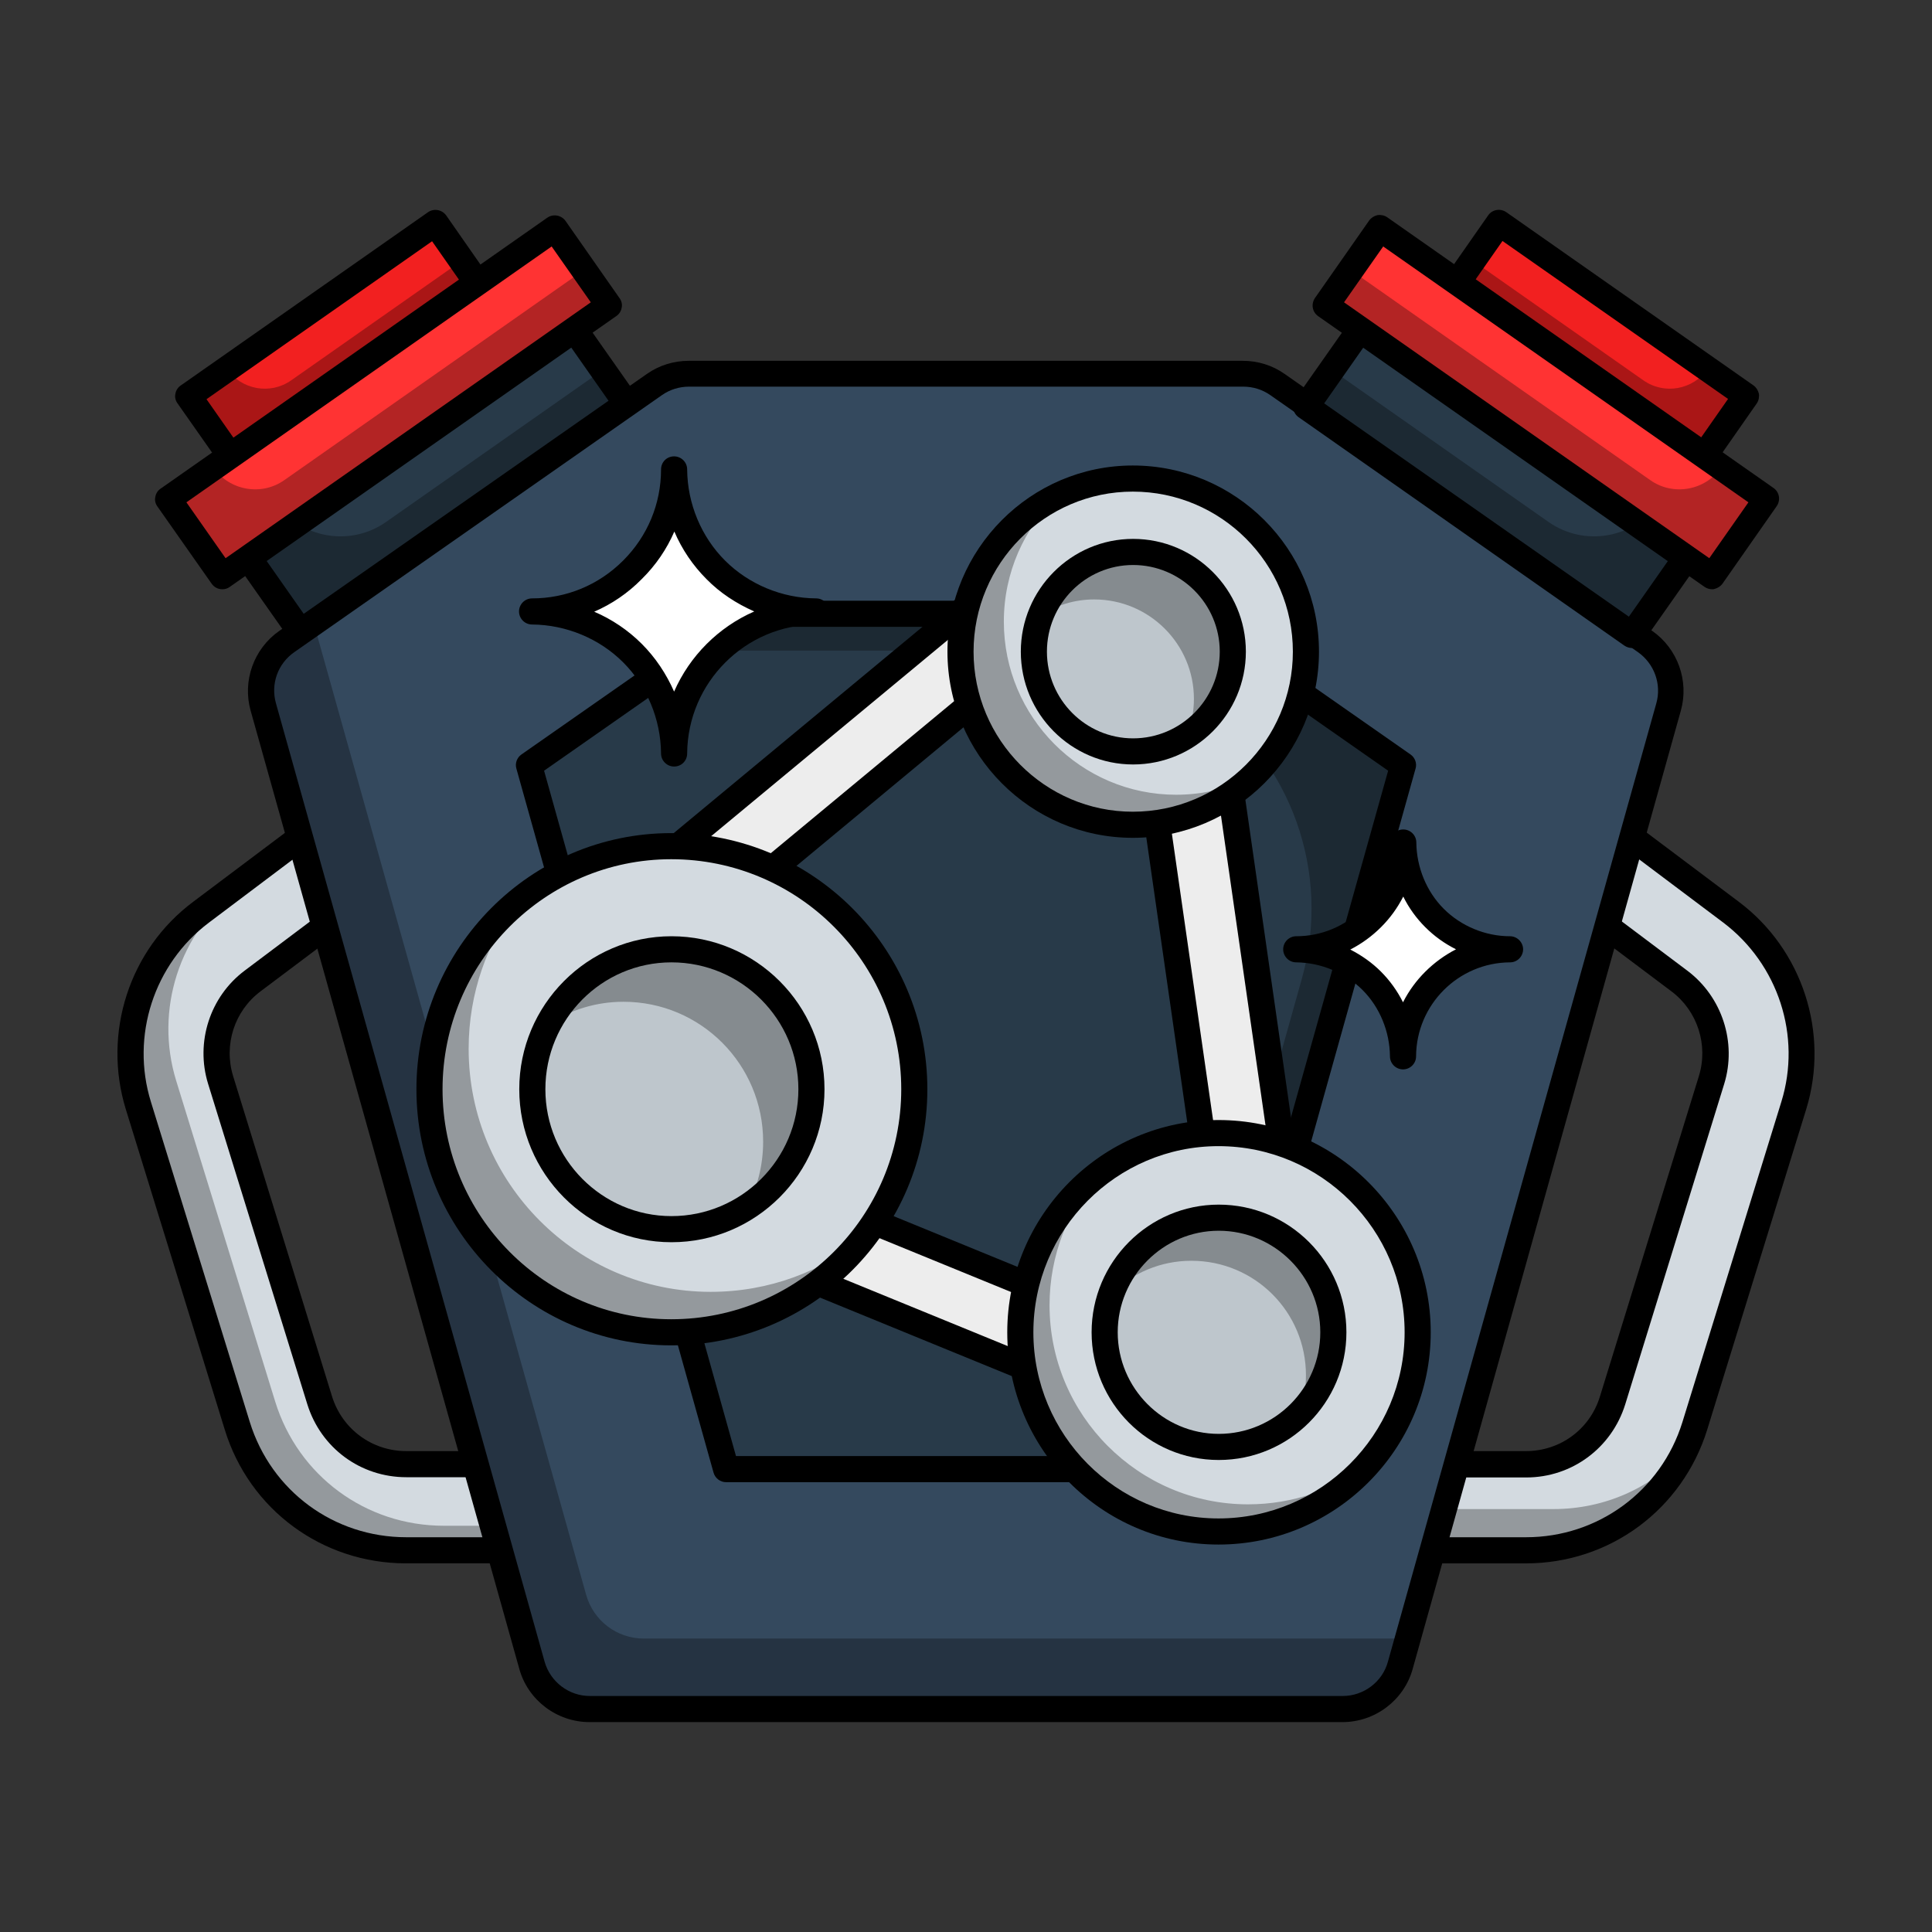<svg width="70" height="70" viewBox="0 0 70 70" fill="none" xmlns="http://www.w3.org/2000/svg">
<rect x="0" y="0" width="70" height="70" fill="#333333" stroke="none"/>
<path d="M8.376 19.315L20.183 11.04L22.773 14.736L10.966 23.01L8.376 19.315Z" fill="#283A49"/>
<g opacity="0.3">
<path d="M22.778 14.738L10.963 23.006L8.381 19.317L9.97 18.2C10.888 19.506 12.685 19.827 13.99 18.91L21.842 13.404L22.778 14.738Z" fill="black"/>
</g>
<path d="M10.963 23.479C10.811 23.479 10.669 23.412 10.575 23.28L7.983 19.591C7.907 19.487 7.879 19.364 7.907 19.241C7.926 19.118 8.002 19.004 8.106 18.938L19.911 10.661C20.129 10.51 20.422 10.566 20.573 10.774L23.165 14.464C23.241 14.568 23.269 14.691 23.241 14.814C23.222 14.937 23.146 15.05 23.042 15.116L11.237 23.393C11.152 23.45 11.057 23.479 10.963 23.479ZM9.033 19.43L11.076 22.343L22.115 14.615L20.072 11.701L9.033 19.43Z" fill="black"/>
<path d="M6.826 14.347L15.774 8.076L17.593 10.671L8.645 16.942L6.826 14.347Z" fill="#F22020"/>
<g opacity="0.3">
<path d="M17.585 10.68L8.646 16.942L6.82 14.35L8.22 13.366C8.75 14.123 9.791 14.312 10.547 13.783L16.724 9.45L17.585 10.68Z" fill="black"/>
</g>
<path d="M8.646 17.415C8.494 17.415 8.352 17.349 8.258 17.216L6.432 14.615C6.356 14.511 6.328 14.388 6.356 14.265C6.375 14.142 6.451 14.029 6.555 13.962L15.504 7.691C15.721 7.539 16.015 7.596 16.166 7.804L17.973 10.396C18.048 10.5 18.077 10.623 18.048 10.746C18.029 10.869 17.954 10.983 17.85 11.049L8.901 17.32C8.835 17.387 8.74 17.415 8.646 17.415ZM7.482 14.464L8.759 16.289L16.932 10.566L15.655 8.741L7.482 14.464Z" fill="black"/>
<path d="M6.094 18.084L20.101 8.267L22.061 11.064L8.054 20.881L6.094 18.084Z" fill="#FF3333"/>
<g opacity="0.3">
<path d="M22.059 11.068L8.059 20.887L6.092 18.087L7.728 16.942C8.315 17.774 9.469 17.983 10.301 17.396L21.161 9.781L22.059 11.068Z" fill="black"/>
</g>
<path d="M8.059 21.35C7.908 21.35 7.766 21.284 7.671 21.152L5.704 18.352C5.628 18.248 5.6 18.125 5.628 18.002C5.647 17.879 5.723 17.765 5.827 17.699L19.827 7.889C20.044 7.738 20.337 7.795 20.489 8.003L22.447 10.803C22.523 10.907 22.551 11.03 22.523 11.153C22.504 11.276 22.428 11.389 22.324 11.456L8.324 21.265C8.248 21.322 8.154 21.35 8.059 21.35ZM6.754 18.2L8.173 20.225L21.406 10.954L19.987 8.93L6.754 18.2Z" fill="black"/>
<path d="M20.64 53.049H14.709C13.262 53.049 12.004 52.122 11.578 50.741L7.993 39.134C7.586 37.81 8.05 36.372 9.157 35.549L16.232 30.233L14.359 27.735L7.284 33.052C5.136 34.669 4.219 37.479 5.013 40.052L8.599 51.658C9.431 54.354 11.89 56.17 14.709 56.17H20.64V53.049Z" fill="#D3DAE0"/>
<g opacity="0.3">
<path d="M20.64 55.281H16.081C13.253 55.281 10.803 53.474 9.97 50.779L6.385 39.162C5.59 36.589 6.499 33.78 8.646 32.162L14.425 27.82L14.359 27.735L7.284 33.052C5.136 34.669 4.219 37.479 5.013 40.052L8.599 51.668C9.431 54.364 11.89 56.17 14.709 56.17H20.64V55.281Z" fill="black"/>
</g>
<path d="M62.716 33.052L55.64 27.735L53.767 30.233L60.843 35.549C61.95 36.381 62.413 37.819 62.006 39.134L58.421 50.741C57.995 52.122 56.737 53.049 55.29 53.049H49.832V56.17H55.29C58.118 56.17 60.569 54.354 61.401 51.658L64.986 40.052C65.781 37.479 64.873 34.66 62.716 33.052Z" fill="#D3DAE0"/>
<g opacity="0.3">
<path d="M61.032 52.595C59.973 54.77 57.769 56.17 55.29 56.17H49.832V53.058H50.835C50.835 53.947 51.563 54.676 52.452 54.676H56.293C58.147 54.676 59.85 53.9 61.032 52.595Z" fill="black"/>
</g>
<path d="M20.64 56.643H14.709C11.673 56.643 9.033 54.695 8.144 51.8L4.559 40.193C3.708 37.431 4.682 34.404 7 32.673L14.075 27.357C14.179 27.281 14.302 27.253 14.425 27.262C14.548 27.281 14.662 27.347 14.737 27.442L16.61 29.939C16.771 30.147 16.724 30.441 16.516 30.601L9.44 35.918C8.494 36.627 8.097 37.857 8.447 38.992L12.032 50.599C12.401 51.781 13.479 52.576 14.719 52.576H20.65C20.915 52.576 21.123 52.784 21.123 53.049V56.17C21.113 56.426 20.905 56.643 20.64 56.643ZM14.264 28.388L7.567 33.43C5.581 34.924 4.729 37.535 5.467 39.919L9.052 51.526C9.828 54.023 12.098 55.697 14.719 55.697H20.177V53.522H14.719C13.063 53.522 11.625 52.462 11.133 50.873L7.539 39.266C7.075 37.762 7.605 36.107 8.873 35.161L15.57 30.128L14.264 28.388Z" fill="black"/>
<path d="M55.291 56.644H49.832C49.568 56.644 49.359 56.435 49.359 56.17V53.049C49.359 52.784 49.568 52.576 49.832 52.576H55.291C56.53 52.576 57.608 51.781 57.968 50.599L61.553 38.992C61.903 37.866 61.505 36.627 60.559 35.918L53.484 30.602C53.276 30.441 53.228 30.148 53.389 29.939L55.262 27.442C55.338 27.338 55.451 27.272 55.574 27.262C55.697 27.244 55.82 27.281 55.924 27.357L63 32.673C65.308 34.404 66.292 37.431 65.441 40.194L61.855 51.8C60.957 54.695 58.318 56.644 55.291 56.644ZM50.305 55.697H55.291C57.901 55.697 60.181 54.023 60.957 51.526L64.542 39.919C65.28 37.535 64.428 34.934 62.442 33.43L55.745 28.398L54.439 30.138L61.136 35.17C62.395 36.116 62.934 37.772 62.47 39.276L58.885 50.883C58.393 52.462 56.955 53.531 55.3 53.531H50.315V55.697H50.305Z" fill="black"/>
<path d="M60.465 25.616L50.731 60.342C50.466 61.279 49.615 61.931 48.641 61.931H21.359C20.385 61.931 19.524 61.279 19.269 60.342L9.535 25.616C9.289 24.727 9.63 23.772 10.386 23.252L23.715 13.934C24.084 13.679 24.519 13.546 24.963 13.546H45.036C45.481 13.546 45.916 13.679 46.285 13.934L59.613 23.252C60.37 23.772 60.711 24.727 60.465 25.616Z" fill="#34495E"/>
<g opacity="0.3">
<path d="M51.015 59.33L50.731 60.342C50.466 61.279 49.615 61.931 48.641 61.931H21.359C20.385 61.931 19.534 61.279 19.269 60.342L9.535 25.616C9.289 24.727 9.63 23.781 10.386 23.252L11.427 22.523C11.427 22.703 11.446 22.892 11.503 23.062L21.236 57.779C21.501 58.724 22.353 59.368 23.327 59.368H50.608C50.75 59.368 50.882 59.358 51.015 59.33Z" fill="black"/>
</g>
<path d="M26.306 53.228L19.164 27.726L27.015 22.239H42.983L50.834 27.726L43.692 53.228H26.306Z" fill="#283A49"/>
<g opacity="0.3">
<path d="M50.834 27.735L43.692 53.228H42.188L47.173 35.445C48.242 31.614 46.786 27.537 43.522 25.257C41.952 24.16 40.079 23.573 38.168 23.573H25.142L19.164 27.745V27.735L27.015 22.239H42.983L50.834 27.735Z" fill="black"/>
</g>
<path d="M43.693 53.702H26.306C26.098 53.702 25.909 53.56 25.852 53.352L18.71 27.849C18.653 27.66 18.729 27.451 18.89 27.338L26.741 21.852C26.817 21.795 26.912 21.766 27.015 21.766H42.983C43.078 21.766 43.172 21.795 43.257 21.852L51.109 27.338C51.27 27.451 51.345 27.66 51.288 27.849L44.147 53.352C44.09 53.56 43.901 53.702 43.693 53.702ZM26.666 52.755H43.333L50.295 27.924L42.841 22.712H27.167L19.713 27.924L26.666 52.755Z" fill="black"/>
<path d="M20.033 42.566L21.094 39.976L42.689 48.824L41.628 51.414L20.033 42.566Z" fill="#EDEDED"/>
<path d="M21.735 33.024L35.706 21.449L37.492 23.605L23.522 35.18L21.735 33.024Z" fill="#EDEDED"/>
<path d="M41.095 23.992L43.867 23.595L46.87 44.534L44.098 44.932L41.095 23.992Z" fill="#EDEDED"/>
<path d="M41.649 51.866C41.593 51.866 41.526 51.857 41.469 51.828L19.864 42.984C19.751 42.937 19.656 42.842 19.609 42.728C19.561 42.615 19.561 42.483 19.609 42.369L20.668 39.777C20.772 39.531 21.047 39.418 21.283 39.522L42.888 48.366C43.002 48.414 43.097 48.508 43.144 48.622C43.191 48.735 43.191 48.868 43.144 48.981L42.084 51.573C42.018 51.753 41.838 51.866 41.649 51.866ZM20.659 42.284L41.394 50.769L42.094 49.047L21.359 40.562L20.659 42.284Z" fill="black"/>
<path d="M23.535 35.643C23.402 35.643 23.26 35.587 23.166 35.473L21.378 33.316C21.302 33.222 21.255 33.099 21.274 32.966C21.283 32.843 21.349 32.73 21.444 32.645L35.406 21.066C35.605 20.896 35.907 20.924 36.068 21.133L37.856 23.289C37.932 23.384 37.979 23.507 37.96 23.639C37.951 23.762 37.885 23.876 37.79 23.961L23.837 35.539C23.743 35.605 23.639 35.643 23.535 35.643ZM22.409 33.08L23.591 34.508L36.825 23.535L35.643 22.107L22.409 33.08Z" fill="black"/>
<path d="M44.099 45.387C43.873 45.387 43.664 45.216 43.636 44.98L40.628 24.046C40.609 23.923 40.647 23.8 40.713 23.696C40.779 23.592 40.902 23.526 41.025 23.507L43.797 23.11C44.062 23.081 44.298 23.251 44.336 23.507L47.344 44.441C47.363 44.564 47.325 44.687 47.259 44.791C47.193 44.895 47.07 44.961 46.947 44.98L44.175 45.377C44.147 45.387 44.128 45.387 44.099 45.387ZM41.621 24.377L44.497 44.374L46.332 44.109L43.456 24.112L41.621 24.377Z" fill="black"/>
<path d="M48.641 62.395H21.36C20.177 62.395 19.127 61.6 18.815 60.465L9.081 25.749C8.778 24.67 9.195 23.507 10.112 22.863L23.441 13.546C23.885 13.234 24.415 13.073 24.954 13.073H45.027C45.576 13.073 46.096 13.234 46.541 13.546L59.869 22.863C60.786 23.507 61.203 24.67 60.9 25.749L51.185 60.465C50.873 61.6 49.823 62.395 48.641 62.395ZM24.964 14.009C24.614 14.009 24.273 14.114 23.989 14.312L10.661 23.63C10.065 24.046 9.8 24.784 9.999 25.484L19.733 60.209C19.941 60.938 20.612 61.449 21.369 61.449H48.65C49.407 61.449 50.088 60.938 50.286 60.209L60.011 25.484C60.209 24.784 59.935 24.046 59.349 23.63L46.02 14.312C45.736 14.114 45.396 14.009 45.046 14.009H24.964Z" fill="black"/>
<path d="M51.365 48.272C51.365 52.254 48.139 55.489 44.148 55.489C40.193 55.489 36.968 52.264 36.968 48.272C36.968 44.28 40.193 41.054 44.148 41.054C48.139 41.054 51.365 44.289 51.365 48.272Z" fill="#D3DAE0"/>
<g opacity="0.3">
<path d="M49.568 53.039C48.243 54.543 46.314 55.489 44.148 55.489C40.193 55.489 36.968 52.264 36.968 48.281C36.968 45.935 38.084 43.854 39.806 42.539C38.708 43.807 38.027 45.472 38.027 47.288C38.027 51.28 41.262 54.505 45.216 54.505C46.853 54.505 48.357 53.966 49.568 53.039Z" fill="black"/>
</g>
<path d="M44.148 55.962C39.929 55.962 36.495 52.51 36.495 48.272C36.495 44.034 39.929 40.581 44.148 40.581C48.386 40.581 51.838 44.034 51.838 48.272C51.838 52.51 48.386 55.962 44.148 55.962ZM44.148 41.527C40.449 41.527 37.441 44.554 37.441 48.272C37.441 51.989 40.449 55.016 44.148 55.016C47.865 55.016 50.892 51.989 50.892 48.272C50.892 44.554 47.865 41.527 44.148 41.527Z" fill="black"/>
<path d="M48.31 48.272C48.31 50.571 46.456 52.425 44.157 52.425C41.877 52.425 40.023 50.571 40.023 48.272C40.023 45.973 41.877 44.119 44.157 44.119C46.446 44.119 48.31 45.983 48.31 48.272Z" fill="#BEC6CC"/>
<g opacity="0.3">
<path d="M47.062 51.242C47.232 50.807 47.317 50.325 47.317 49.833C47.317 47.534 45.463 45.68 43.164 45.68C42.048 45.68 41.036 46.125 40.279 46.853C40.856 45.254 42.379 44.129 44.158 44.129C46.456 44.129 48.31 45.983 48.31 48.281C48.31 49.445 47.828 50.495 47.062 51.242Z" fill="black"/>
</g>
<path d="M44.157 52.898C41.613 52.898 39.551 50.826 39.551 48.272C39.551 45.718 41.622 43.646 44.157 43.646C46.712 43.646 48.783 45.718 48.783 48.272C48.783 50.826 46.712 52.898 44.157 52.898ZM44.157 44.592C42.143 44.592 40.497 46.248 40.497 48.272C40.497 50.296 42.143 51.952 44.157 51.952C46.191 51.952 47.837 50.296 47.837 48.272C47.837 46.248 46.182 44.592 44.157 44.592Z" fill="black"/>
<path d="M33.127 39.465C33.127 44.327 29.192 48.272 24.32 48.272C19.496 48.272 15.56 44.337 15.56 39.465C15.56 34.593 19.496 30.658 24.32 30.658C29.192 30.658 33.127 34.603 33.127 39.465Z" fill="#D3DAE0"/>
<g opacity="0.3">
<path d="M31.311 44.819C29.712 46.919 27.177 48.272 24.329 48.272C19.505 48.272 15.56 44.337 15.56 39.465C15.56 36.712 16.828 34.253 18.796 32.645C17.651 34.13 16.98 35.984 16.98 37.999C16.98 42.861 20.924 46.806 25.748 46.806C27.858 46.806 29.797 46.068 31.311 44.819Z" fill="black"/>
</g>
<path d="M24.32 48.745C19.231 48.745 15.088 44.583 15.088 39.465C15.088 34.347 19.231 30.185 24.32 30.185C29.438 30.185 33.6 34.347 33.6 39.465C33.6 44.583 29.438 48.745 24.32 48.745ZM24.32 31.131C19.751 31.131 16.034 34.868 16.034 39.465C16.034 44.062 19.751 47.799 24.32 47.799C28.918 47.799 32.654 44.062 32.654 39.465C32.654 34.868 28.918 31.131 24.32 31.131Z" fill="black"/>
<path d="M29.399 39.465C29.399 42.265 27.129 44.535 24.329 44.535C21.548 44.535 19.287 42.265 19.287 39.465C19.287 36.665 21.557 34.395 24.329 34.395C27.129 34.395 29.399 36.665 29.399 39.465Z" fill="#BEC6CC"/>
<g opacity="0.3">
<path d="M29.4 39.465C29.4 41.262 28.473 42.833 27.064 43.731C27.442 43.022 27.65 42.218 27.65 41.367C27.65 38.566 25.389 36.296 22.589 36.296C21.596 36.296 20.669 36.589 19.884 37.1C20.716 35.492 22.4 34.404 24.33 34.404C27.139 34.404 29.4 36.665 29.4 39.465Z" fill="black"/>
</g>
<path d="M24.329 45.008C21.283 45.008 18.814 42.52 18.814 39.465C18.814 36.41 21.293 33.922 24.329 33.922C27.385 33.922 29.873 36.41 29.873 39.465C29.873 42.52 27.385 45.008 24.329 45.008ZM24.329 34.868C21.804 34.868 19.76 36.93 19.76 39.465C19.76 42 21.813 44.062 24.329 44.062C26.864 44.062 28.927 42 28.927 39.465C28.927 36.93 26.864 34.868 24.329 34.868Z" fill="black"/>
<path d="M47.316 23.611C47.316 27.073 44.506 29.883 41.044 29.883C37.61 29.883 34.801 27.073 34.801 23.611C34.801 20.149 37.61 17.339 41.044 17.339C44.506 17.339 47.316 20.149 47.316 23.611Z" fill="#D3DAE0"/>
<g opacity="0.3">
<path d="M45.386 28.142C44.26 29.23 42.728 29.892 41.044 29.892C37.61 29.892 34.801 27.083 34.801 23.621C34.801 21.152 36.229 19.014 38.291 18.002C37.109 19.137 36.371 20.745 36.371 22.523C36.371 25.985 39.171 28.795 42.614 28.795C43.608 28.795 44.553 28.558 45.386 28.142Z" fill="black"/>
</g>
<path d="M41.044 30.356C37.336 30.356 34.328 27.329 34.328 23.611C34.328 19.893 37.346 16.866 41.044 16.866C44.762 16.866 47.789 19.893 47.789 23.611C47.789 27.329 44.762 30.356 41.044 30.356ZM41.044 17.812C37.866 17.812 35.274 20.414 35.274 23.611C35.274 26.808 37.866 29.41 41.044 29.41C44.242 29.41 46.843 26.808 46.843 23.611C46.843 20.414 44.242 17.812 41.044 17.812Z" fill="black"/>
<path d="M44.658 23.611C44.658 25.607 43.041 27.225 41.045 27.225C39.068 27.225 37.45 25.607 37.45 23.611C37.45 21.615 39.068 19.998 41.045 19.998C43.05 20.007 44.658 21.615 44.658 23.611Z" fill="#BEC6CC"/>
<g opacity="0.3">
<path d="M44.667 23.621C44.667 24.898 44.005 26.023 43.003 26.657C43.163 26.241 43.258 25.796 43.258 25.323C43.258 23.337 41.641 21.719 39.645 21.719C38.935 21.719 38.273 21.927 37.715 22.287C38.245 20.953 39.541 20.007 41.054 20.007C43.05 20.007 44.667 21.625 44.667 23.621Z" fill="black"/>
</g>
<path d="M41.054 27.698C38.812 27.698 36.986 25.863 36.986 23.611C36.986 21.36 38.812 19.525 41.054 19.525C43.305 19.525 45.14 21.36 45.14 23.611C45.14 25.863 43.305 27.698 41.054 27.698ZM41.054 20.471C39.332 20.471 37.932 21.88 37.932 23.611C37.932 25.342 39.332 26.752 41.054 26.752C42.785 26.752 44.194 25.342 44.194 23.611C44.194 21.88 42.785 20.471 41.054 20.471Z" fill="black"/>
<path d="M47.325 14.727L49.915 11.032L61.722 19.307L59.132 23.002L47.325 14.727Z" fill="#283A49"/>
<g opacity="0.3">
<path d="M47.316 14.738L59.131 23.006L61.714 19.317L60.124 18.2C59.207 19.506 57.41 19.827 56.104 18.91L48.253 13.404L47.316 14.738Z" fill="black"/>
</g>
<path d="M59.131 23.478C59.036 23.478 58.942 23.45 58.856 23.393L47.051 15.116C46.947 15.041 46.881 14.937 46.852 14.814C46.834 14.691 46.862 14.558 46.928 14.464L49.52 10.774C49.671 10.557 49.965 10.509 50.182 10.661L61.988 18.938C62.092 19.014 62.158 19.118 62.186 19.241C62.205 19.364 62.177 19.496 62.111 19.591L59.519 23.28C59.424 23.412 59.282 23.478 59.131 23.478ZM47.978 14.615L59.017 22.343L61.06 19.43L50.021 11.701L47.978 14.615Z" fill="black"/>
<path d="M52.513 10.67L54.332 8.075L63.28 14.346L61.461 16.941L52.513 10.67Z" fill="#F22020"/>
<g opacity="0.3">
<path d="M52.509 10.68L61.448 16.942L63.274 14.35L61.874 13.366C61.344 14.123 60.303 14.312 59.547 13.783L53.37 9.45L52.509 10.68Z" fill="black"/>
</g>
<path d="M61.448 17.415C61.353 17.415 61.259 17.387 61.174 17.33L52.225 11.058C52.121 10.983 52.055 10.879 52.026 10.755C52.007 10.633 52.036 10.5 52.102 10.405L53.918 7.804C54.069 7.587 54.363 7.539 54.58 7.691L63.529 13.962C63.633 14.038 63.699 14.142 63.728 14.265C63.746 14.388 63.718 14.52 63.652 14.615L61.836 17.216C61.751 17.339 61.599 17.415 61.448 17.415ZM53.161 10.557L61.334 16.28L62.611 14.454L54.438 8.731L53.161 10.557Z" fill="black"/>
<path d="M48.041 11.066L50.001 8.27L64.008 18.087L62.048 20.883L48.041 11.066Z" fill="#FF3333"/>
<g opacity="0.3">
<path d="M48.034 11.068L62.034 20.887L64.002 18.087L62.365 16.942C61.779 17.774 60.625 17.983 59.792 17.396L48.933 9.781L48.034 11.068Z" fill="black"/>
</g>
<path d="M62.035 21.35C61.94 21.35 61.845 21.322 61.76 21.265L47.76 11.456C47.543 11.304 47.495 11.011 47.647 10.793L49.605 7.993C49.681 7.889 49.785 7.823 49.907 7.795C50.031 7.776 50.163 7.804 50.258 7.87L64.257 17.68C64.475 17.831 64.522 18.125 64.371 18.342L62.413 21.142C62.337 21.246 62.233 21.312 62.11 21.341C62.091 21.35 62.063 21.35 62.035 21.35ZM48.697 10.954L61.931 20.224L63.349 18.2L50.116 8.93L48.697 10.954Z" fill="black"/>
<path d="M25.937 20.65C26.864 21.577 28.16 22.145 29.57 22.154C26.732 22.163 24.443 24.462 24.433 27.291C24.424 25.881 23.847 24.585 22.929 23.658C22.002 22.731 20.706 22.163 19.297 22.154C20.716 22.154 21.993 21.577 22.929 20.65C23.866 19.713 24.433 18.446 24.433 17.018C24.443 18.436 25.01 19.732 25.937 20.65Z" fill="white"/>
<path d="M51.97 33.26C52.67 33.959 53.644 34.385 54.703 34.395C52.566 34.404 50.834 36.135 50.825 38.273C50.816 37.204 50.38 36.23 49.69 35.539C48.99 34.839 48.016 34.413 46.956 34.404C48.025 34.404 48.99 33.969 49.69 33.269C50.39 32.569 50.825 31.604 50.825 30.535C50.844 31.595 51.27 32.569 51.97 33.26Z" fill="white"/>
<path d="M24.424 27.773C24.168 27.773 23.951 27.565 23.951 27.3C23.941 26.061 23.44 24.86 22.579 23.999C21.718 23.138 20.517 22.637 19.278 22.627C19.013 22.627 18.805 22.41 18.805 22.154C18.805 21.899 19.013 21.681 19.278 21.681C20.517 21.681 21.69 21.199 22.579 20.309C23.459 19.43 23.951 18.257 23.951 17.008C23.951 16.743 24.159 16.535 24.424 16.535C24.679 16.535 24.897 16.743 24.897 17.008C24.906 18.247 25.407 19.449 26.268 20.309C27.129 21.17 28.33 21.672 29.57 21.681C29.834 21.681 30.043 21.899 30.043 22.154C30.043 22.41 29.834 22.627 29.57 22.627C27.006 22.637 24.916 24.727 24.897 27.3C24.897 27.565 24.689 27.773 24.424 27.773ZM21.529 22.163C22.172 22.438 22.759 22.835 23.251 23.327C23.752 23.828 24.14 24.415 24.424 25.058C24.991 23.762 26.032 22.722 27.328 22.154C26.684 21.87 26.088 21.483 25.597 20.981C25.105 20.489 24.707 19.903 24.433 19.259C24.159 19.893 23.761 20.48 23.251 20.981C22.749 21.492 22.163 21.889 21.529 22.163Z" fill="black"/>
<path d="M50.834 38.746C50.579 38.746 50.361 38.538 50.361 38.273C50.352 37.374 49.992 36.495 49.368 35.87C48.743 35.246 47.864 34.877 46.965 34.868C46.7 34.868 46.492 34.65 46.492 34.395C46.492 34.139 46.7 33.922 46.965 33.922C47.873 33.922 48.725 33.562 49.368 32.928C50.011 32.285 50.371 31.434 50.371 30.526C50.371 30.261 50.579 30.053 50.843 30.053C51.099 30.053 51.316 30.261 51.316 30.526C51.326 31.424 51.685 32.304 52.31 32.928C52.934 33.553 53.814 33.922 54.712 33.922C54.968 33.922 55.185 34.139 55.185 34.395C55.185 34.65 54.977 34.868 54.712 34.868C52.84 34.877 51.316 36.4 51.307 38.273C51.307 38.538 51.09 38.746 50.834 38.746ZM48.923 34.404C49.33 34.612 49.708 34.877 50.03 35.199C50.352 35.52 50.626 35.899 50.834 36.315C51.25 35.492 51.931 34.82 52.754 34.395C52.338 34.187 51.969 33.922 51.638 33.591C51.316 33.269 51.042 32.891 50.843 32.484C50.635 32.891 50.371 33.26 50.039 33.591C49.708 33.922 49.33 34.196 48.923 34.404Z" fill="black"/>
</svg>
